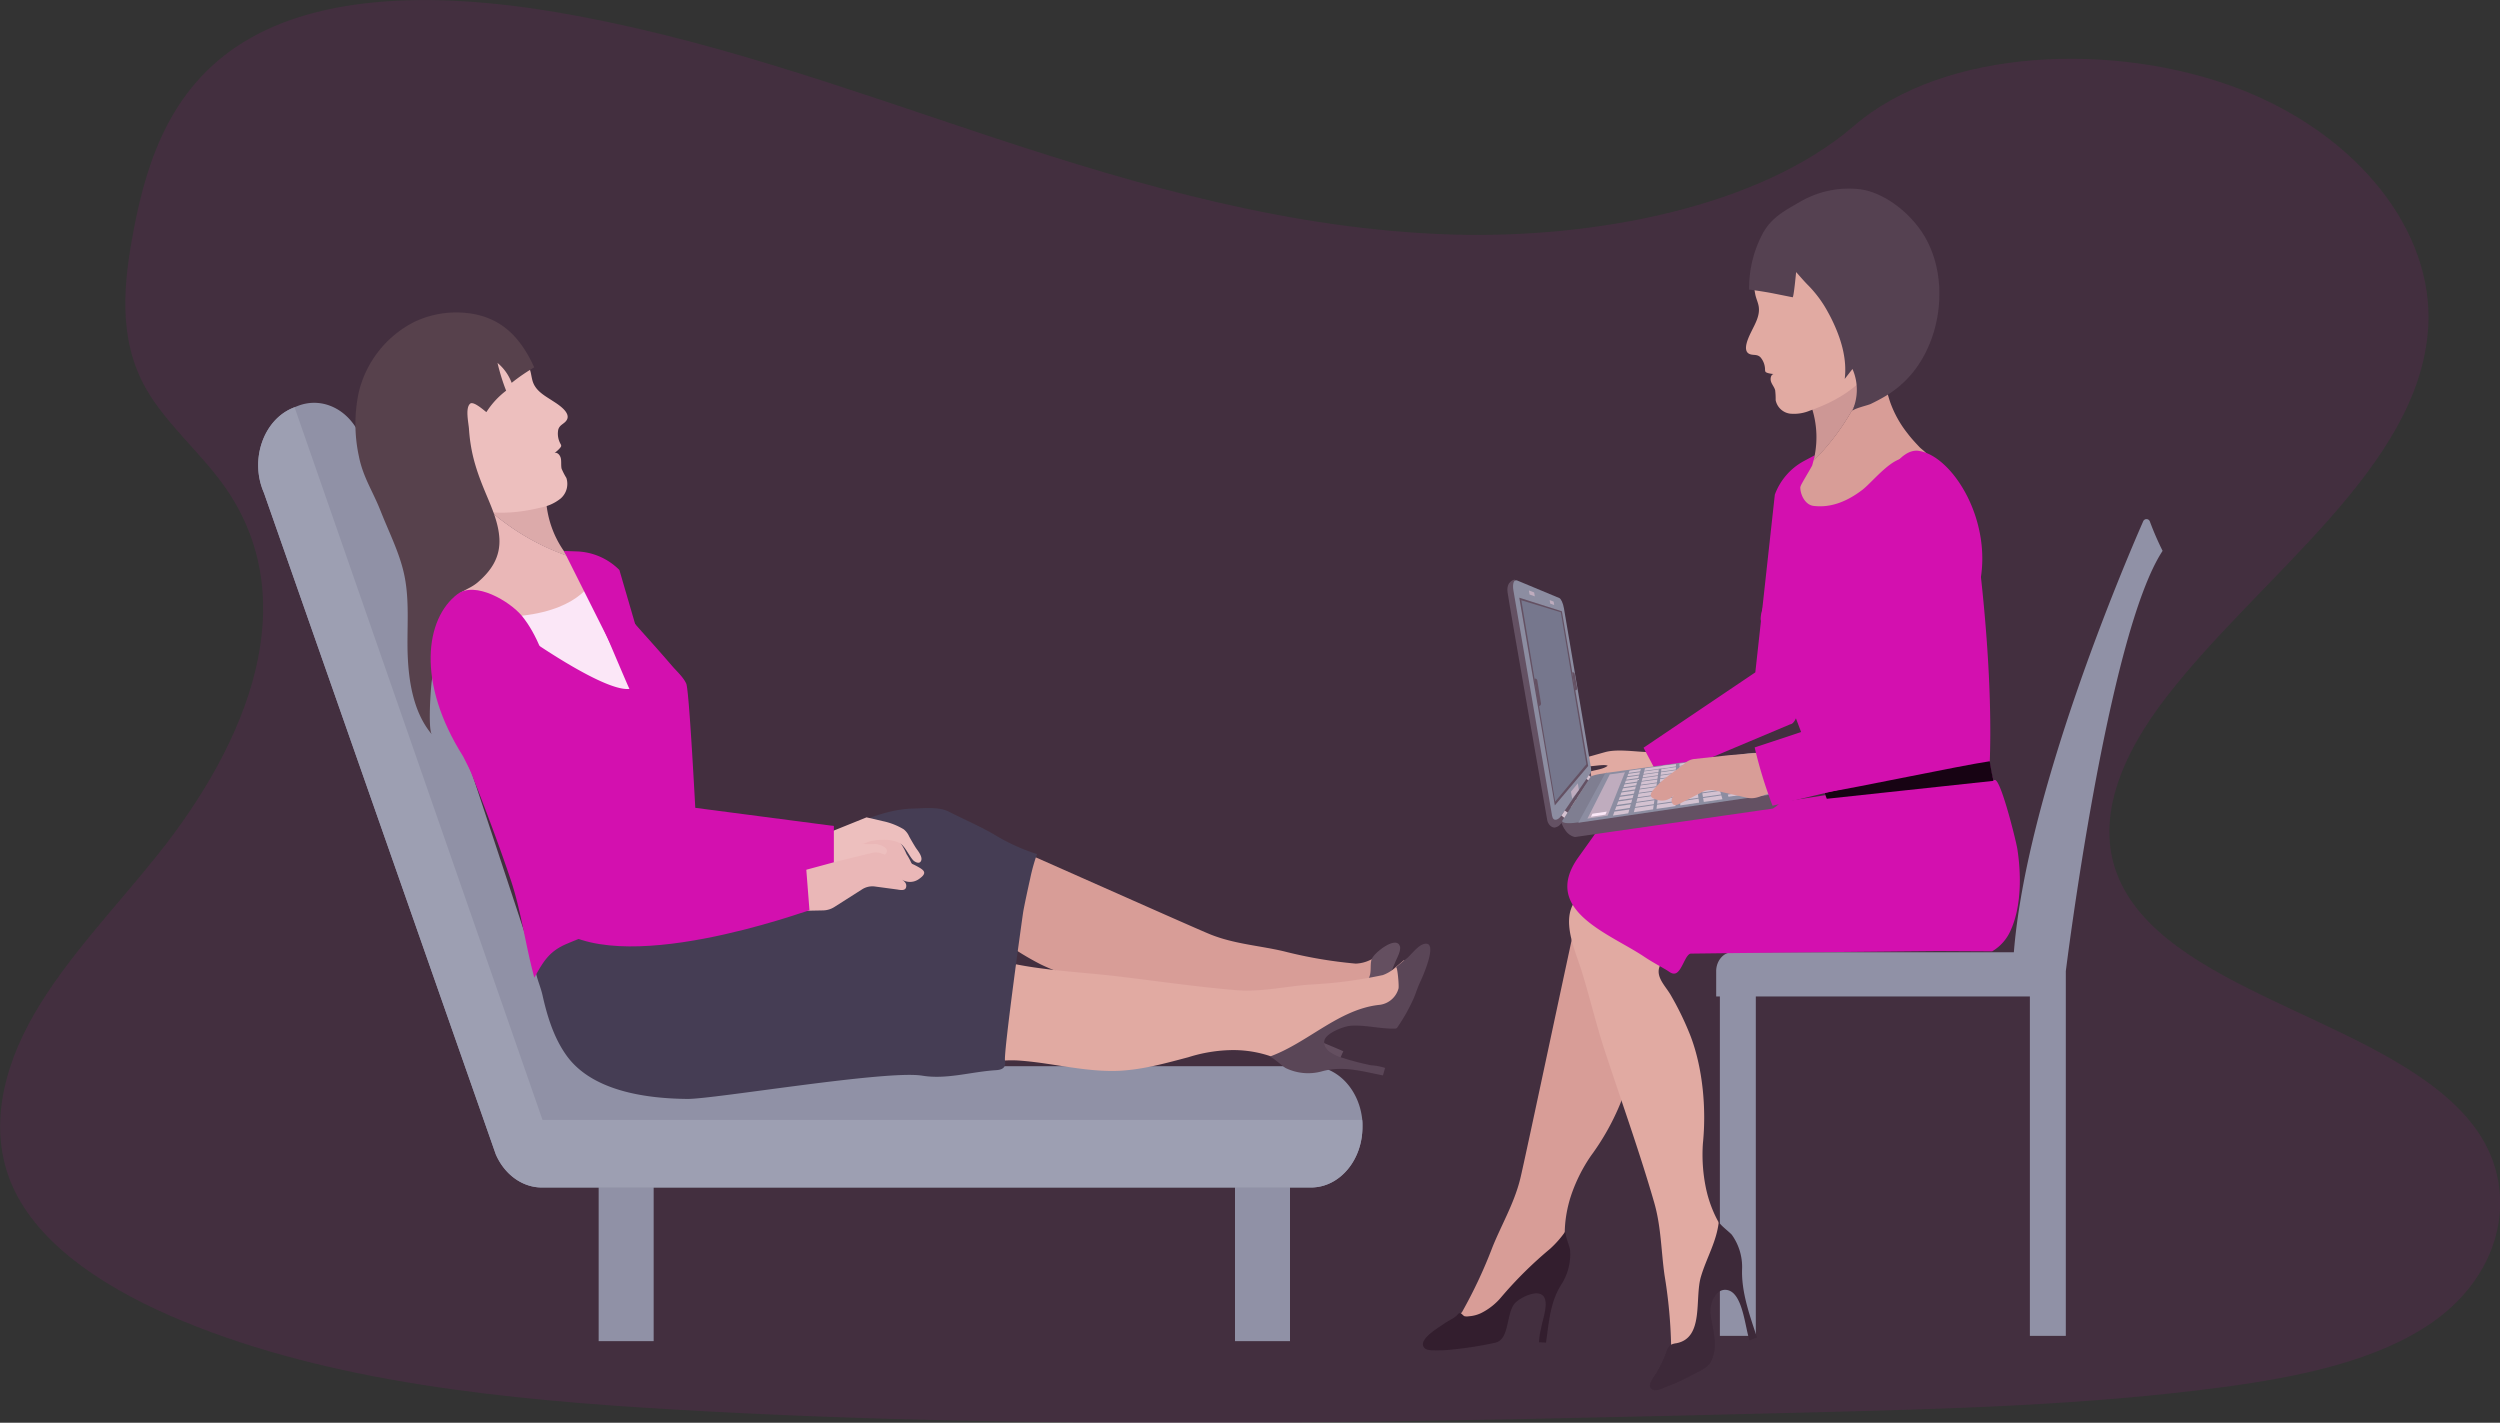 <svg id="Layer_1" data-name="Layer 1" xmlns="http://www.w3.org/2000/svg" viewBox="0 0 615 350"><rect x="0" y="0" width="615" height="350" fill="#333333" stroke="none"/><defs><style>.cls-1{fill:#88a0a5;}.cls-2{fill:#97afb2;}.cls-3{fill:#d8ad95;}.cls-4{fill:#585758;}.cls-5{fill:#e2bba1;}.cls-6{fill:#4d4c4e;}.cls-7{fill:#35434a;}.cls-8{fill:#dba;}.cls-9{fill:#eccab8;}.cls-10{fill:#f0d3c0;}.cls-11{fill:#fff;}.cls-12,.cls-25{fill:#d311af;}.cls-13{fill:#494741;}.cls-14{fill:#212020;}.cls-15{fill:#2c2c2c;}.cls-16{fill:#58595b;}.cls-17{fill:#849ba0;}.cls-18{fill:#bcbec0;}.cls-19{fill:#6b8389;}.cls-20{fill:#758b8e;}.cls-21{fill:#d4d6d5;}.cls-22{fill:#cca692;}.cls-23{fill:#020202;}.cls-24{fill:#474747;}.cls-25{opacity:0.1;isolation:isolate;}</style></defs><title>counsellingladies</title><g id="_2" data-name="2"><path class="cls-1" d="M735.16,378.54v.7c0,8.19-5.64,14.88-12.67,14.88H533.28c-4.76,0-9.16-3.17-11.32-8.16L464.91,223.19c-3.52-8.08-.11-17.93,7.22-20.87l.33-.15.7-.27c6.08-2.44,12.74.81,15.57,7.57l48.4,146.43c2.12,5.14,6.56,8.38,11.39,8.38h174c6.48,0,11.87,5.76,12.6,13.22A9.24,9.24,0,0,1,735.16,378.54Z" transform="translate(-400 -102)"/><rect class="cls-1" x="147.27" y="290.18" width="13.53" height="39.74"/><rect class="cls-1" x="303.81" y="290.18" width="13.53" height="39.74"/><path class="cls-2" d="M735.16,378.54v.7c0,8.19-5.64,14.88-12.67,14.88H533.28c-4.76,0-9.16-3.17-11.32-8.16L464.91,223.19c-3.52-8.08-.11-17.93,7.22-20.87l.33-.15,61,175.33H735.09A9.24,9.24,0,0,1,735.16,378.54Z" transform="translate(-400 -102)"/><path class="cls-3" d="M627.79,311.9l-3,.74a26.84,26.84,0,0,0,2.79-6.78c.31-1.19.65-2.56,1.7-3.11a3.74,3.74,0,0,1,3.11.32c6.43,2.65,60.89,27,65.35,28.79,5.89,2.37,12,2.74,18,4.14a111,111,0,0,0,17.77,3.05,8.91,8.91,0,0,0,3.61-.92c.85-.36,1.68-.74,2.4-1a8.19,8.19,0,0,1,.43,2.08,6.57,6.57,0,0,1-.19,2.17L737,345.94l-.09.08a8.56,8.56,0,0,1-6.49,2c-2.41-.14-4.65-1.41-7.1-1.24-2.76.18-5.33,1.57-7.95,2.36a24.2,24.2,0,0,0-4.8,1.75c-1.14.61-2.18,1.43-3.33,2-1.79.91-2.13,0-3.55-1.22a28.73,28.73,0,0,0-10.59-5.8,37.49,37.49,0,0,0-10.86-1.52c-8.56.38-18.51-1.32-26.32-5.16a71.64,71.64,0,0,1-9.66-6c-3-2.13-6.32-5.29-9.76-6.57-2.32-.86-5.11-.88-7.55-1.51l-6-1.53Z" transform="translate(-400 -102)"/><path class="cls-4" d="M704.54,354c-.62-.55-2.51-3.93-3.2-3.91,5-.2,9.21-2.72,14-4a48.71,48.71,0,0,1,8.87-.92,34.35,34.35,0,0,1,5,.11c1,.08,3.24.79,4,.45a6.49,6.49,0,0,0,3.63-3.37c.57-1.37.17-2.86.54-4.26.41-1.58,6.16-6.12,7-3.29.31,1.12-.81,3-1.2,4a47,47,0,0,1-3,6.22c-.89,1.56-2.1,4.46-3.78,5.25-3,1.39-6.16.68-9.2,0a18.32,18.32,0,0,0-7.1-.49c-1.17.2-3.42.58-4.06,1.76-1.62,3,11.74,7.76,14.42,9.07-.32.66-.61,1.32-.89,2-5.33-2.4-11.07-5.19-16.9-5.3A13,13,0,0,1,704.54,354Z" transform="translate(-400 -102)"/><path class="cls-5" d="M627.29,346.19c1.09-5.24,3-9.24,8.43-9.64,4-.3,7.51,1.15,11.33,2.05,9.25,2.19,18.83,2.49,28.22,3.62s19.08,2.54,28.64,3.35c6.29.53,12.2-.91,18.4-1.37a111.78,111.78,0,0,0,17.87-2.33,9.21,9.21,0,0,0,3.22-2c.72-.59,1.41-1.21,2-1.68a7.9,7.9,0,0,1,1,1.87,6.58,6.58,0,0,1,.4,2.13l-1.48,5.22-.07.11a8.83,8.83,0,0,1-5.71,3.79c-2.36.59-4.84,0-7.14.92-2.6,1-4.7,3.08-7,4.62a25.4,25.4,0,0,0-4.14,3.1c-.93.93-1.71,2-2.66,2.92-1.47,1.4-2,.63-3.73-.12a27.94,27.94,0,0,0-4.48-1.56,28.61,28.61,0,0,0-7.23-.87,37.24,37.24,0,0,0-10.83,1.76c-5.64,1.49-11,3-16.85,3.33-8.23.39-16.31-1.87-24.48-2.49a26.7,26.7,0,0,0-5.06.08c-2,.38-4.11.63-6.16.92a9.56,9.56,0,0,0-2.51.5,10.2,10.2,0,0,1-2.08.92,15.09,15.09,0,0,1-6.26-.55,4.77,4.77,0,0,1-2.19-1.09,4.08,4.08,0,0,1-1.05-2.79,70.1,70.1,0,0,1,.58-7.19A62,62,0,0,1,627.29,346.19Z" transform="translate(-400 -102)"/><path class="cls-6" d="M716.33,364.77c-.74-.34-3.46-3-4.11-2.8,9.41-3.33,17.16-11.8,27.26-12.79a5.52,5.52,0,0,0,4.55-4c.17-.56-.25-5.55-.63-5.24.82-.68,1.61-1.38,2.29-1.88,1.46-1,3.11-3.75,5-3.91,3-.24-.7,8.09-1.25,9.25-.66,1.38-1.11,2.86-1.71,4.28a45,45,0,0,1-3.86,6.88,1.14,1.14,0,0,1-.33.39,1.06,1.06,0,0,1-.5.09c-3.65.07-7.36-1-11-.68-1.62.2-5.54,1.68-6.19,3.43a2.27,2.27,0,0,0,.4,2.07,4.34,4.34,0,0,0,.84.87,10.75,10.75,0,0,0,3.27,1.53,64.72,64.72,0,0,0,6.93,1.8,14.1,14.1,0,0,1,3.44.65l-.52,1.84c-5.18-1-9.85-2.48-15.23-.94A12.71,12.71,0,0,1,716.33,364.77Z" transform="translate(-400 -102)"/><path class="cls-7" d="M637,303.43c-1.19-.57-2.39-1.15-3.57-1.75-2.47-1.27-6-.84-8.67-.78-7.68.17-14.81,4-21.76,7L572.1,321.53,542,333.08c-2.58,1-5.23,1.86-7.77,3-4.73,2.07-1.66,6.78-.78,10.71,1.17,5.23,2.78,10.47,5.88,14.82,6.34,8.9,19.83,10.63,29.73,10.73,6.53.07,48.87-7.14,57.78-5.73,6,1,12-.95,18.1-1.34.84-.05,1.84-.21,2.19-1a2.6,2.6,0,0,0,.09-1.36c-.29-2.55,4.39-36.06,4.49-36.59.26-1.53,1-5,1.72-8.22a47.23,47.23,0,0,1,1.67-6,48.2,48.2,0,0,1-10.5-4.79C642.12,305.87,639.57,304.66,637,303.43Z" transform="translate(-400 -102)"/><path class="cls-8" d="M509.92,215.38c3.94,1.56,7.3,2.79,10.15,3.76,10.53,3.59,14.07,3.65,14.07,3.65.33.36-.62,8.23,5.49,16A58.35,58.35,0,0,1,509.92,215.38Z" transform="translate(-400 -102)"/><path class="cls-9" d="M512.89,247.85c.51-1.49,1-3,1.37-4.53a29.65,29.65,0,0,0,.86-9.84,51.66,51.66,0,0,0-5.36-18.16l.16.06a58.35,58.35,0,0,0,29.71,23.36c.25.32.52.65.81,1,5.15,3.83,9.49,6.61,7,10.75-2,3.32-14.38,4.5-19.2,4.83l-1.91.12c-.88,0-3.15-2.61-3.88-3.19a12.28,12.28,0,0,0-3.62-2.34,4.43,4.43,0,0,0-2.74.1c-.92.28-2.68,1.58-3.55,1.45C511,251.23,512.47,249.09,512.89,247.85Z" transform="translate(-400 -102)"/><path class="cls-9" d="M621.27,309A16,16,0,0,1,623,312.1a17.85,17.85,0,0,1,1.6,3.14c.22.79-.28,1.65-1.14,1.45a2.94,2.94,0,0,1-.92-.5c-.26,1.25-1.12.87-1.72.12-1.17-1.46-1.59-3.24-3.4-3.27-1.28,0-2.62.24-3.91.35L607,314c.06,0,.44-2.84.47-3.05.26-1.65.45-2.89,2.17-3l6.36-.53a9,9,0,0,1,3.16.11A4.21,4.21,0,0,1,621.27,309Z" transform="translate(-400 -102)"/><path class="cls-10" d="M614.05,308.94a7.62,7.62,0,0,0-1.15.45c-.34.13-.85.08-1.16.24a1.64,1.64,0,0,1,1.07,0,12.76,12.76,0,0,0,2.39,0c.79,0,3.54.75,2.88,2.1s-2.3,1.1-3.19,1c-1.67-.12-3.31,1.07-4.89,1.75-4.13,1.74-8.33.5-12.35-.12l2.42-6,13.1-5.29,4,.93a16.5,16.5,0,0,1,5.13,2,4.58,4.58,0,0,1,1.38,1.83c.51.89,1,1.76,1.55,2.63.42.68,2.08,2.51,1.2,3.55-.48.56-1.51-.06-1.84-.44-1.05-1.19-2-3.51-3.35-4.23C619.27,308.37,616.26,308.43,614.05,308.94Z" transform="translate(-400 -102)"/><path class="cls-10" d="M536.4,213.43c.74-.25,1.44.59,1.58,1.4s0,1.67.17,2.46a17.1,17.1,0,0,0,1.18,2.29,4.75,4.75,0,0,1-1.43,5.07,11,11,0,0,1-4.88,2.21c-6.62,1.64-13.81,2-20-.89-5.61-2.67-9.81-7.77-13.6-12.88-2.34-3.15-4.63-6.45-5.72-10.27a17.34,17.34,0,0,1-.59-3.43c-.75-10.68,7.57-17.33,16.51-19.17,8.7-1.79,18,4,20.76,12.77.33,1,.39,2.15.78,3.16.85,2.17,3,3.29,4.76,4.45,1.18.76,4.63,2.85,3.5,4.72-.59,1-1.77,1.12-2.1,2.42a5.15,5.15,0,0,0,.55,3.42,1.22,1.22,0,0,1,.19.51C538.06,212.1,536.74,213.23,536.4,213.43Z" transform="translate(-400 -102)"/><path class="cls-11" d="M546.07,244.19s-2.63,7.61-17.72,9.28c13.52,27.27,21,39.19,21,39.19l18-2.2-2.67-20.73Z" transform="translate(-400 -102)"/><path class="cls-12" d="M538.72,237.54l3.23.11a15.54,15.54,0,0,1,10.42,4.57l17,58.29,35.76,4.68,0,11.06L571.19,318c-3.59,1.31-11.44-38.53-11.44-38.53Z" transform="translate(-400 -102)"/><path class="cls-12" d="M507.74,272.19l1.09-2.88,19.45-11.43s20.13,14.37,26.57,13.59c-.16,0-12.93-30.55-13.32-30.92a7,7,0,0,1-.82-1,3.61,3.61,0,0,1,1.15.6,12,12,0,0,1,1.2,1l2.52,2.5c1.46,1.44,2.87,2.95,4.25,4.49,2.76,3.06,5.39,6.24,8.13,9.31,2.48,2.77,4.95,5.54,7.37,8.36,1.11,1.3,2.77,2.76,3.49,4.37.95,2.14,3.28,51.35,3.28,51.35,0,.88-13.5,5.35-14.38,5.69-6.07,2.35-12.27,4.42-18.27,6.95-4.29,1.81-5.74,4.25-8,8.33-2.18-7.9-3.16-16.09-5.75-23.89-2.38-7.12-5-14.15-7.69-21.14C514.7,289,511.31,280.54,507.74,272.19Z" transform="translate(-400 -102)"/><path class="cls-13" d="M493.7,227.87l-.21-.51c-1.79-4.5-4.17-8-5.18-13a37.59,37.59,0,0,1-.09-15.7,26.27,26.27,0,0,1,13.68-17.46A24,24,0,0,1,514.8,179c8.28.88,13.14,5.74,16.62,13.37a45.47,45.47,0,0,0-5.55,3.81,11.72,11.72,0,0,0-3.48-4.9,49.08,49.08,0,0,0,2.12,6.83,20.13,20.13,0,0,0-4.85,5.26c-.06.09-3.09-2.82-4-2.07-1.26,1.08-.38,4.78-.29,6.24.43,6.35,2,10.81,4.48,16.66,1.38,3.28,2.79,6.66,3,10.25.25,4.69-2.05,8-5.38,10.85-2.24,1.88-4.53,1.91-6.23,4.74s-1.9,6.25-2.37,9.4c-.52,3.51-2.11,6.64-2.64,10-.27,1.77-1,12.15.05,13.27-4.49-5.29-5.75-12.79-6-19.89-.2-6.25.49-12.8-.75-19C498.46,238.34,495.74,233.06,493.7,227.87Z" transform="translate(-400 -102)"/><path class="cls-9" d="M596.26,316.52l9.81-2.65,8.41-2.06a4.08,4.08,0,0,1,2.44.15c2.89,1.09,5.86,1.63,8.62,3.12,1.85,1,2.69,1.65.54,3.15a3.78,3.78,0,0,1-4.44,0c.54.36,1.26.82,1.3,1.58.07,1.49-1.43,1.14-2.27,1l-5.44-.73a4.69,4.69,0,0,0-3.17.71l-6.82,4.34a5.39,5.39,0,0,1-2.74.83l-6.5.13Z" transform="translate(-400 -102)"/><path class="cls-12" d="M512.53,248.16c4.34-3.29,12.84,1.73,15.82,5.31,3.94,4.75,5.83,11.28,8.23,17.06,3.15,7.56,10.34,40.72,14.18,42.19,11.38,4.36,47,1.92,47.49,1.94l.88,11.26c-.72.08-47.72,17.46-63.18,3.42-2.5-2.26-21.92-41.1-22-41.23C502.39,269.85,504.62,254.18,512.53,248.16Z" transform="translate(-400 -102)"/><path id="_3" data-name="3" class="cls-1" d="M826.13,336.25h69.28c3.11-38.9,26.85-94.68,31.81-106a.88.88,0,0,1,1.65.05,73.5,73.5,0,0,0,3.13,7.21c-13.57,20.64-23.81,103.41-23.81,103.41v89.71h-8.84v-83.5H831.93v83.5h-8.84v-83.5h-.91v-6.21C822.18,338.34,824,336.25,826.13,336.25Z" transform="translate(-400 -102)"/><path class="cls-3" d="M797.6,324.94l2.16-2a22.17,22.17,0,0,1-6.41-1.45c-1-.4-2.2-.87-3.17-.33a4,4,0,0,0-1.47,2.68c-1.58,6.6-13.6,63.63-14.74,68.18-1.49,6-4.52,11.1-6.81,16.74a118.28,118.28,0,0,1-7.47,15.95,8.8,8.8,0,0,1-2.63,2.39c-.72.5-1.45.95-2,1.38A7.25,7.25,0,0,0,756.3,430a5.47,5.47,0,0,0,1.67,1l4.82.22.12,0a8.42,8.42,0,0,0,4.93-4.16c1.22-2,1.52-4.5,3-6.38,1.63-2.12,4-3.43,6-5.11a23.82,23.82,0,0,1,3.88-2.91c1.06-.58,2.21-1,3.26-1.58,1.63-.94,1.16-1.71,1-3.51a30.74,30.74,0,0,1,.07-4.67,31.18,31.18,0,0,1,1.5-7,39.51,39.51,0,0,1,4.81-9.56,60.11,60.11,0,0,0,10.59-24,74,74,0,0,0,.91-11c.11-3.58-.39-8,.56-11.42.64-2.34,2.14-4.59,3-6.89.71-1.88,1.43-3.76,2.14-5.63Z" transform="translate(-400 -102)"/><path class="cls-14" d="M786.24,409.52c-.06-.8-1.47-4.16-1.08-4.7a25.5,25.5,0,0,1-3.83,4.38A98.75,98.75,0,0,0,769.39,421a15.45,15.45,0,0,1-5,4,8.25,8.25,0,0,1-3,.8,3.07,3.07,0,0,1-1.09,0c-.42-.14-.75-.81-1.21-.78a.76.76,0,0,0-.48.33c-.88,1-2.26,1.49-3.31,2.25-1.23.9-6.76,4-4.88,6,.6.62,1.86.57,2.63.59a33.52,33.52,0,0,0,4.69-.26,90.76,90.76,0,0,0,10.08-1.62c3.66-.81,2.61-7.43,4.94-9.82,1.31-1.35,5.93-3.7,7.16-1.27.95,1.88-.52,5.62-.81,7.58a15.77,15.77,0,0,0-.51,3.4l1.71.08c.78-5.12.95-9.94,3.9-14.49A13.72,13.72,0,0,0,786.24,409.52Z" transform="translate(-400 -102)"/><path class="cls-5" d="M790.05,321.27a6.42,6.42,0,0,0-.64.41,8.68,8.68,0,0,0-1.81,1.82c-3.69,4.81-.12,12.24,1.5,17.43,2,6.42,3.52,13,5.62,19.38,4.09,12.46,8.56,24.86,12.2,37.47,1.74,6,1.7,11.94,2.57,18a122.21,122.21,0,0,1,1.62,17.7,9.66,9.66,0,0,1-1,3.5c-.37.82-.76,1.61-1.05,2.3a6.81,6.81,0,0,0,1.83.56,5.38,5.38,0,0,0,1.92-.06L817,437.3l.08-.08a9.12,9.12,0,0,0,2.13-6.28c0-2.39-1-4.67-.67-7.07.33-2.71,1.72-5.16,2.58-7.7a26,26,0,0,1,1.84-4.62c.61-1.09,1.4-2.06,2-3.16.91-1.7.12-2.1-.86-3.57a28.8,28.8,0,0,1-2.27-4,30.32,30.32,0,0,1-2.22-6.79,40.38,40.38,0,0,1-.69-10.8c.85-8.41,0-18.31-3-26.25a72.89,72.89,0,0,0-4.74-9.88c-1.53-2.8-4.58-5.14-2.39-8.37a31.29,31.29,0,0,0,2.36-3.25,2.82,2.82,0,0,0,.37-1.35,3.67,3.67,0,0,0-.94-2c-1.77-2.34-3.93-4.28-5.7-6.57-.67-.86-.73-1.34-1.8-1.64s-2.25.07-3.51-.59c-1.61-.86-3.09-2.68-4.88-3.1A7.18,7.18,0,0,0,790.05,321.27Z" transform="translate(-400 -102)"/><path class="cls-15" d="M826.09,405.84c-.45-.65-3.33-2.72-3.26-3.4-.49,4.92-3,8.91-4.39,13.59-1.62,5.36.86,15.11-6.07,16.41a3.84,3.84,0,0,0-1.33.38,3.13,3.13,0,0,0-1.07,1.64,30.37,30.37,0,0,1-2.6,5.45c-.55.87-2.59,3.27-.69,4,1,.37,2.71-.61,3.63-.93a39.47,39.47,0,0,0,5.69-2.6c1.44-.79,4.08-1.8,4.89-3.41,1.93-3.88.41-7.77-.11-11.73-.31-2.41,1.27-6.58,4.27-5.86,3.73.9,4.24,9.34,5.35,12.37.6-.27,1.21-.52,1.82-.75-1.79-5.4-3.91-11.23-3.66-17A13.64,13.64,0,0,0,826.09,405.84Z" transform="translate(-400 -102)"/><path class="cls-12" d="M896.27,310.86c-.26-1.65-2.89-12.37-4.61-15.87-.35-.71-.66-1.13-.91-1.11l-41.07,3.63-24.17,3.76-18.18,2.83c-3.25.5-10.69.11-13.41,1.58a6.21,6.21,0,0,0-1.86,1.92l-3.79,5.31c-9.27,13,7.58,18.68,16.14,24.4,1.77,1.19,3.6,2.18,5.43,3.24.82.47,1.42,1.14,2.28.91,1.65-.43,2.48-4.87,3.88-4.88h.51l8.16-.1s50.1-.52,52.45-.52l12.94.07.12-.07a11.11,11.11,0,0,0,4.4-5C897.29,325.08,897.24,317.15,896.27,310.86Z" transform="translate(-400 -102)"/><path class="cls-5" d="M804.93,287c-2.93-.13-6.79-.7-9.62-.09-.84.18-6.26,1.84-7.36,1.89a.33.33,0,0,0-.26.08.35.35,0,0,0-.07.2c-.21,2.88,6.59.52,7.88,1.3-1,.8-2.83,1-4,1.32s-6.72,1.72-6.26,3.05c.24.67,1.25.52,1.78.46a46.51,46.51,0,0,0,6.74-1.36l-5.55,1.69c-.85.26-4.12,1.45-3.58,2.75a.88.88,0,0,0,.93.5,28.55,28.55,0,0,0,7.92-2.5l-5.84,2.44c-.51.21-1.46.71-1.38,1.46.1.91,1.29.82,1.84.7a40.78,40.78,0,0,0,6.83-2.17c-1.46,1.17-6.95,3.18-5.34,3.89a2.19,2.19,0,0,0,1.41,0c2.79-.6,4.47-.9,7.26-1.5a26.64,26.64,0,0,0,4-1.29c3.65-1.58,11.9-4.23,8.38-9.74A7,7,0,0,0,805,287Z" transform="translate(-400 -102)"/><path class="cls-12" d="M846.42,214l-2.7,1.44a15.48,15.48,0,0,0-7.11,8.24l-4.8,43.72-27.5,18.54,4.09,7.71,32-13.47c3.54-.39,4-21.79,4-21.79Z" transform="translate(-400 -102)"/><path class="cls-16" d="M780.74,274.89c-.24-1.15-8.1-30.32-8.1-30.32s-2.15.31-1.78,3.12,9.79,56.23,9.79,56.23c.39,1.39,1.5,1.74,1.87,1.65,1.78-.4,2-2,5.14-6.81,3.66-5.52,3.61-4.83,3.78-5.72C791.19,286.88,783,286.05,780.74,274.89Z" transform="translate(-400 -102)"/><path class="cls-16" d="M784,304s.84,3.4,3.44,3.91l48.68-7s3-1.62,3.42-4.63C821.5,295.78,784,304,784,304Z" transform="translate(-400 -102)"/><path class="cls-17" d="M791,292.56l-7.07,10.29c-.59.8-1.84,1.43-2.13-.22l-9.5-55.39c-.29-1.69.14-2.77.93-2.44l10.36,4.32c.43.18.93,1.29,1.13,2.47l6.65,39.23C791.55,292,791.31,292.12,791,292.56Z" transform="translate(-400 -102)"/><polygon class="cls-16" points="390.69 188.43 382.49 198.13 373.74 147.03 384.23 150.38 390.69 188.43"/><polygon class="cls-18" points="377.57 146.71 376.28 146.25 376.11 145.25 377.4 145.74 377.57 146.71"/><polygon class="cls-18" points="382.33 148.83 381.36 148.49 381.21 147.62 382.19 147.99 382.33 148.83"/><polygon class="cls-18" points="388.41 194.31 386.75 196.47 386.46 194.76 388.13 192.7 388.41 194.31"/><polygon class="cls-19" points="390.25 188 382.57 197.2 374.25 147.67 383.97 150.62 390.25 188"/><path class="cls-20" d="M794.7,292.23c-1.74.23-3.21.55-3.44.91l-6.89,10.67c-.42.64,1.2.88,3.61.53l.64-.1,6.69-12.15Z" transform="translate(-400 -102)"/><path class="cls-17" d="M830.05,287.34l-35.13,4.82-6.66,12.24,48.12-7.06c2.2-.33,3.67-1,3.3-1.5l-6.3-8.39C833.16,287.17,831.67,287.12,830.05,287.34Z" transform="translate(-400 -102)"/><polygon class="cls-21" points="433.12 190.76 423.35 192.15 422.77 190.3 432.02 189 433.12 190.76"/><polygon class="cls-11" points="427.57 189.66 428.38 191.39 431.81 190.91 430.82 189.2 427.57 189.66"/><polygon class="cls-21" points="423.06 187.82 424.83 187.57 424.5 186.76 422.77 187 423.06 187.82"/><polygon class="cls-21" points="426.34 186.51 426.73 187.31 428.5 187.06 428.06 186.27 426.34 186.51"/><polygon class="cls-21" points="424.69 194.41 424.85 194.91 430.34 194.12 430.1 193.63 424.69 194.41"/><polygon class="cls-21" points="430.6 194.66 425.04 195.47 425.21 196 430.86 195.18 430.6 194.66"/><polygon class="cls-18" points="395.49 200.65 390.51 201.38 396.01 190.5 399.74 189.99 395.49 200.65"/><polygon class="cls-11" points="391.74 200.17 391.38 200.92 394.95 200.4 395.26 199.66 391.74 200.17"/><polygon class="cls-21" points="397.15 199.66 396.79 200.63 400.55 200.08 400.82 199.13 397.15 199.66"/><polygon class="cls-21" points="397.62 198.38 397.29 199.28 400.93 198.75 401.18 197.86 397.62 198.38"/><polygon class="cls-21" points="398.07 197.17 397.75 198.02 401.28 197.51 401.52 196.67 398.07 197.17"/><polygon class="cls-21" points="398.49 196.03 398.19 196.83 401.62 196.34 401.84 195.55 398.49 196.03"/><polygon class="cls-21" points="398.88 194.95 398.6 195.71 401.93 195.23 402.14 194.49 398.88 194.95"/><polygon class="cls-21" points="399.26 193.93 398.99 194.65 402.22 194.19 402.42 193.49 399.26 193.93"/><polygon class="cls-21" points="399.61 192.97 399.36 193.65 402.5 193.2 402.69 192.54 399.61 192.97"/><polygon class="cls-21" points="399.95 192.05 399.71 192.7 402.77 192.27 402.95 191.64 399.95 192.05"/><polygon class="cls-21" points="400.27 191.19 400.04 191.8 403.02 191.38 403.19 190.78 400.27 191.19"/><polygon class="cls-21" points="400.57 190.36 400.36 190.94 403.26 190.54 403.42 189.97 400.57 190.36"/><polygon class="cls-21" points="400.86 189.58 400.66 190.13 403.49 189.74 403.64 189.19 400.86 189.58"/><polygon class="cls-21" points="401.93 199.8 406.66 199.1 406.81 198.08 402.2 198.75 401.93 199.8"/><polygon class="cls-21" points="402.26 198.5 406.84 197.83 406.98 196.86 402.51 197.51 402.26 198.5"/><polygon class="cls-21" points="402.57 197.27 407.01 196.63 407.14 195.72 402.81 196.34 402.57 197.27"/><polygon class="cls-21" points="402.86 196.12 407.17 195.5 407.3 194.64 403.08 195.24 402.86 196.12"/><polygon class="cls-21" points="403.14 195.03 407.32 194.44 407.44 193.63 403.35 194.2 403.14 195.03"/><polygon class="cls-21" points="403.4 194 407.47 193.43 407.58 192.66 403.6 193.22 403.4 194"/><polygon class="cls-21" points="403.64 193.03 407.61 192.48 407.71 191.75 403.83 192.29 403.64 193.03"/><polygon class="cls-21" points="403.88 192.11 407.74 191.57 407.83 190.88 404.06 191.41 403.88 192.11"/><polygon class="cls-21" points="404.1 191.24 407.86 190.71 407.95 190.06 404.27 190.57 404.1 191.24"/><polygon class="cls-21" points="404.31 190.41 407.98 189.9 408.06 189.27 404.47 189.77 404.31 190.41"/><polygon class="cls-21" points="404.66 189.01 404.51 189.62 410.75 188.75 410.79 188.17 404.66 189.01"/><polygon class="cls-21" points="407.5 198.98 412.18 198.3 412.19 197.3 407.63 197.96 407.5 198.98"/><polygon class="cls-21" points="407.66 197.71 412.19 197.05 412.2 196.11 407.77 196.75 407.66 197.71"/><polygon class="cls-21" points="407.81 196.52 412.21 195.88 412.21 195 407.92 195.61 407.81 196.52"/><polygon class="cls-21" points="407.94 195.39 412.21 194.78 412.23 193.94 408.05 194.54 407.94 195.39"/><polygon class="cls-21" points="408.07 194.33 412.23 193.74 412.23 192.95 408.17 193.52 408.07 194.33"/><polygon class="cls-21" points="408.2 193.33 412.24 192.75 412.24 192.01 408.29 192.56 408.2 193.33"/><polygon class="cls-21" points="408.31 192.38 412.24 191.82 412.25 191.11 408.4 191.65 408.31 192.38"/><polygon class="cls-21" points="408.42 191.48 412.25 190.94 412.26 190.26 408.51 190.79 408.42 191.48"/><polygon class="cls-21" points="408.53 190.62 412.26 190.1 412.27 189.46 408.61 189.97 408.53 190.62"/><polygon class="cls-21" points="408.63 189.81 412.27 189.3 412.27 188.69 408.7 189.19 408.63 189.81"/><polygon class="cls-21" points="408.8 188.44 408.72 189.03 412.27 188.54 412.28 187.96 408.8 188.44"/><polygon class="cls-21" points="413.35 198.13 417.98 197.45 417.85 196.47 413.33 197.13 413.35 198.13"/><polygon class="cls-21" points="413.32 196.89 417.81 196.24 417.69 195.32 413.31 195.95 413.32 196.89"/><polygon class="cls-21" points="413.3 195.72 417.66 195.1 417.54 194.23 413.28 194.84 413.3 195.72"/><polygon class="cls-21" points="413.28 194.63 417.51 194.02 417.4 193.2 413.26 193.79 413.28 194.63"/><polygon class="cls-21" points="413.26 193.59 417.38 193.01 417.27 192.24 413.25 192.81 413.26 193.59"/><polygon class="cls-21" points="413.24 192.61 417.25 192.05 417.15 191.31 413.23 191.87 413.24 192.61"/><polygon class="cls-21" points="413.22 191.69 417.12 191.14 417.02 190.44 413.21 190.98 413.22 191.69"/><polygon class="cls-21" points="413.21 190.81 417 190.28 416.92 189.62 413.19 190.13 413.21 190.81"/><polygon class="cls-21" points="413.19 189.97 416.89 189.46 416.81 188.83 413.18 189.33 413.19 189.97"/><polygon class="cls-21" points="413.17 189.18 416.79 188.68 416.7 188.08 413.17 188.57 413.17 189.18"/><polygon class="cls-21" points="413.15 187.84 413.16 188.42 420.31 187.44 420.17 186.88 413.15 187.84"/><polygon class="cls-21" points="419.13 197.28 423.72 196.61 423.45 195.66 418.97 196.31 419.13 197.28"/><polygon class="cls-21" points="418.93 196.07 423.38 195.43 423.12 194.53 418.78 195.16 418.93 196.07"/><polygon class="cls-21" points="418.75 194.94 423.06 194.32 422.82 193.47 418.6 194.08 418.75 194.94"/><polygon class="cls-21" points="418.57 193.87 422.76 193.27 422.53 192.47 418.43 193.06 418.57 193.87"/><polygon class="cls-21" points="418.4 192.86 422.48 192.28 422.26 191.53 418.27 192.09 418.4 192.86"/><polygon class="cls-21" points="418.24 191.91 422.21 191.34 422 190.63 418.12 191.18 418.24 191.91"/><polygon class="cls-21" points="418.36 192.63 422.42 192.06 421.53 188.97 417.84 189.49 418.36 192.63"/><polygon class="cls-21" points="417.81 189.33 421.49 188.82 421.31 188.21 417.71 188.71 417.81 189.33"/><polygon class="cls-21" points="417.68 188.56 421.27 188.06 421.1 187.48 417.59 187.96 417.68 188.56"/><polygon class="cls-21" points="417.47 187.25 417.56 187.82 421.06 187.33 420.9 186.78 417.47 187.25"/><path class="cls-16" d="M778.18,269.42a.54.54,0,0,0-.61-.48.35.35,0,0,0-.13.05l1,6.68a.6.6,0,0,0,.23,0,.58.58,0,0,0,.41-.68Z" transform="translate(-400 -102)"/><path class="cls-16" d="M787.36,267.7a.42.42,0,0,0-.51-.29l-.11,0,.68,4.39a.6.6,0,0,0,.19,0,.43.43,0,0,0,.38-.47Z" transform="translate(-400 -102)"/><polygon class="cls-21" points="384.1 200.63 384.83 201.19 385.64 199.89 384.93 199.4 384.1 200.63"/><polygon class="cls-21" points="390.27 191.6 390.71 191.96 391.33 191.09 390.83 190.7 390.27 191.6"/><path class="cls-22" d="M862.52,183.16c-2.76,3-5.14,5.42-7.19,7.43-7.59,7.46-10.57,9-10.57,9-.14.45,3.63,6.72,1.35,15.83A58.3,58.3,0,0,0,862.52,183.16Z" transform="translate(-400 -102)"/><path class="cls-5" d="M836.31,194c-.71.18-.88,1.21-.62,1.94s.8,1.31,1,2.06a17.74,17.74,0,0,1,.12,2.43,4.17,4.17,0,0,0,3.48,3.32,10.09,10.09,0,0,0,4.92-.73c6-2.09,12-5.44,15.61-11,3.26-5,4.28-11.25,5-17.28.42-3.72.74-7.53-.15-11.15a15.44,15.44,0,0,0-1.11-3.05c-4.32-8.93-14-10-22-6.88-7.79,3-12.52,12.42-10.74,20.86.21,1,.68,1.92.83,2.93.32,2.17-.86,4.16-1.76,6-.59,1.22-2.38,4.65-.62,5.58.93.48,1.93,0,2.79.85a4.69,4.69,0,0,1,1.14,3,1.24,1.24,0,0,0,.08.51C834.37,193.79,835.94,194,836.31,194Z" transform="translate(-400 -102)"/><path class="cls-3" d="M872.21,212c-1-1.06-2-2.13-2.87-3.28a26.77,26.77,0,0,1-4.43-8A49.21,49.21,0,0,1,862.63,183l-.11.12a58.3,58.3,0,0,1-16.41,32.24c-.1.38-.21.77-.32,1.17-2.24,4.13-5.64,8.45-4.46,13.5a13.7,13.7,0,0,0,4.46,7c2.56,2.23,6,3.66,9.22,2.78,3.65-1,6.08-4.7,7.37-8.44,1.61-4.63,1.82-11.84,5.56-15.29a4.22,4.22,0,0,1,2.36-1.06c.88-.15,2.86.22,3.56-.26C875.05,214,873,212.82,872.21,212Z" transform="translate(-400 -102)"/><path class="cls-12" d="M890.41,294a16.85,16.85,0,0,1-.92-4.82c.92-26-3.6-56.66-3.6-56.66l-2.17-4.12c-.61,0-1.22,0-1.83,0-4.06,0-9.14.32-10.88-4.54-.89-2.5,1.49-8-1.5-9-3.55-1.21-8.74,5.63-11.38,7.65-3.54,2.7-7.59,4.49-12,3.94-1.76-.21-2.93-2.1-3.2-3.85-.3-2,.68-3.65,1.48-5.35a57.11,57.11,0,0,0-4.1,10.45c-1,3.75-1.61,7.58-2.77,11.27-1.05,3.38-2.11,6.76-3.1,10.17-.45,1.56-1.32,3.49-1.32,5.16,0,1.91,12.25,33.85,15.66,42.68q.36.93.57,1.5c.19.48.29.75.36.75,1.06-.08,14.52-1,40.81-3.83h.19C890.63,294.94,890.52,294.5,890.41,294Z" transform="translate(-400 -102)"/><path class="cls-23" d="M848.82,297q.36.93.57,1.5l41-4.41c-.34-1.41-.65-3-.92-4.82C881.9,290.4,856.73,295.77,848.82,297Z" transform="translate(-400 -102)"/><path class="cls-24" d="M849.73,178.89c.28.5.54,1,.8,1.52,2.23,4.51,3.91,9.66,3.27,14.81.64-.81,1.27-1.64,1.91-2.45a12.7,12.7,0,0,1-.09,10.4c.31-.68,3.82-1.43,4.58-1.8,1.31-.63,2.67-1.34,3.93-2.11a25.3,25.3,0,0,0,7.12-6.53c7-9.48,8.06-24.31,1.24-34.08-3.41-4.88-9.44-9.55-15.35-10.14a23.93,23.93,0,0,0-14.32,3.13c-3.75,2.17-7.1,3.88-9.24,7.9a28.48,28.48,0,0,0-3.29,13.69c1.91.26,3.81.54,5.7.9l5,1c.28,0,.81-5.8.86-6.2,1,1.12,2,2.3,3.07,3.37A29,29,0,0,1,849.73,178.89Z" transform="translate(-400 -102)"/><path class="cls-3" d="M835.54,286.92l-10.12.85-8.62.94a4.19,4.19,0,0,0-2.26,1c-2.41,2-5.06,3.56-7.23,5.92-1.43,1.58-2,2.49.47,3.17a3.84,3.84,0,0,0,4.22-1.49c-.4.52-.94,1.21-.75,1.94.4,1.44,1.71.59,2.48.19l4.93-2.56a4.71,4.71,0,0,1,3.23-.42l7.8,1.77a5.35,5.35,0,0,0,2.86-.15l6.21-2.11Z" transform="translate(-400 -102)"/><path class="cls-12" d="M831.65,285.87c11.59-3.84,27.66-9,32.79-12.1,3.12-1.9-3.5-43.32-2.38-49.08.84-4.35,5.32-12.47,9.94-11.78,8.43,1.25,18.66,17.73,14.81,33.58,0,.14-.07,38.43-2.08,40.71s-31.36,8.72-48.68,13A108.34,108.34,0,0,1,831.65,285.87Z" transform="translate(-400 -102)"/></g><path class="cls-25" d="M757.32,159.7c-39.43-1.17-77-12-112.81-23.82s-71.37-25-109.85-31.24c-24.78-4-53.09-4.6-73,6.69-19.19,10.85-25.4,29.6-28.73,47-2.51,13.09-4,26.86,2.89,39.11,4.77,8.5,13.24,15.65,19.11,23.8,20.4,28.34,6,63.3-16.12,91-10.37,13-22.39,25.37-30.38,39.19s-11.7,29.66-4.7,43.76,23.46,24.47,41.36,31.85c36.37,15,79.21,19.29,121,21.72,92.49,5.38,185.48,3,278.21.72,34.32-.87,68.79-1.74,102.55-6.25,18.75-2.51,38.11-6.49,51.72-16.09,17.28-12.19,21.56-32.83,10-48.11-19.42-25.64-73.13-32-86.69-59.52-7.47-15.14.2-32,11.06-46.06,23.29-30.13,62.34-56.56,64.4-91,1.41-23.65-17.36-47.33-46.38-58.55-30.43-11.73-72.6-10.25-95,9.16C832.74,153,792.13,160.73,757.32,159.7Z" transform="translate(-400 -102)"/></svg>